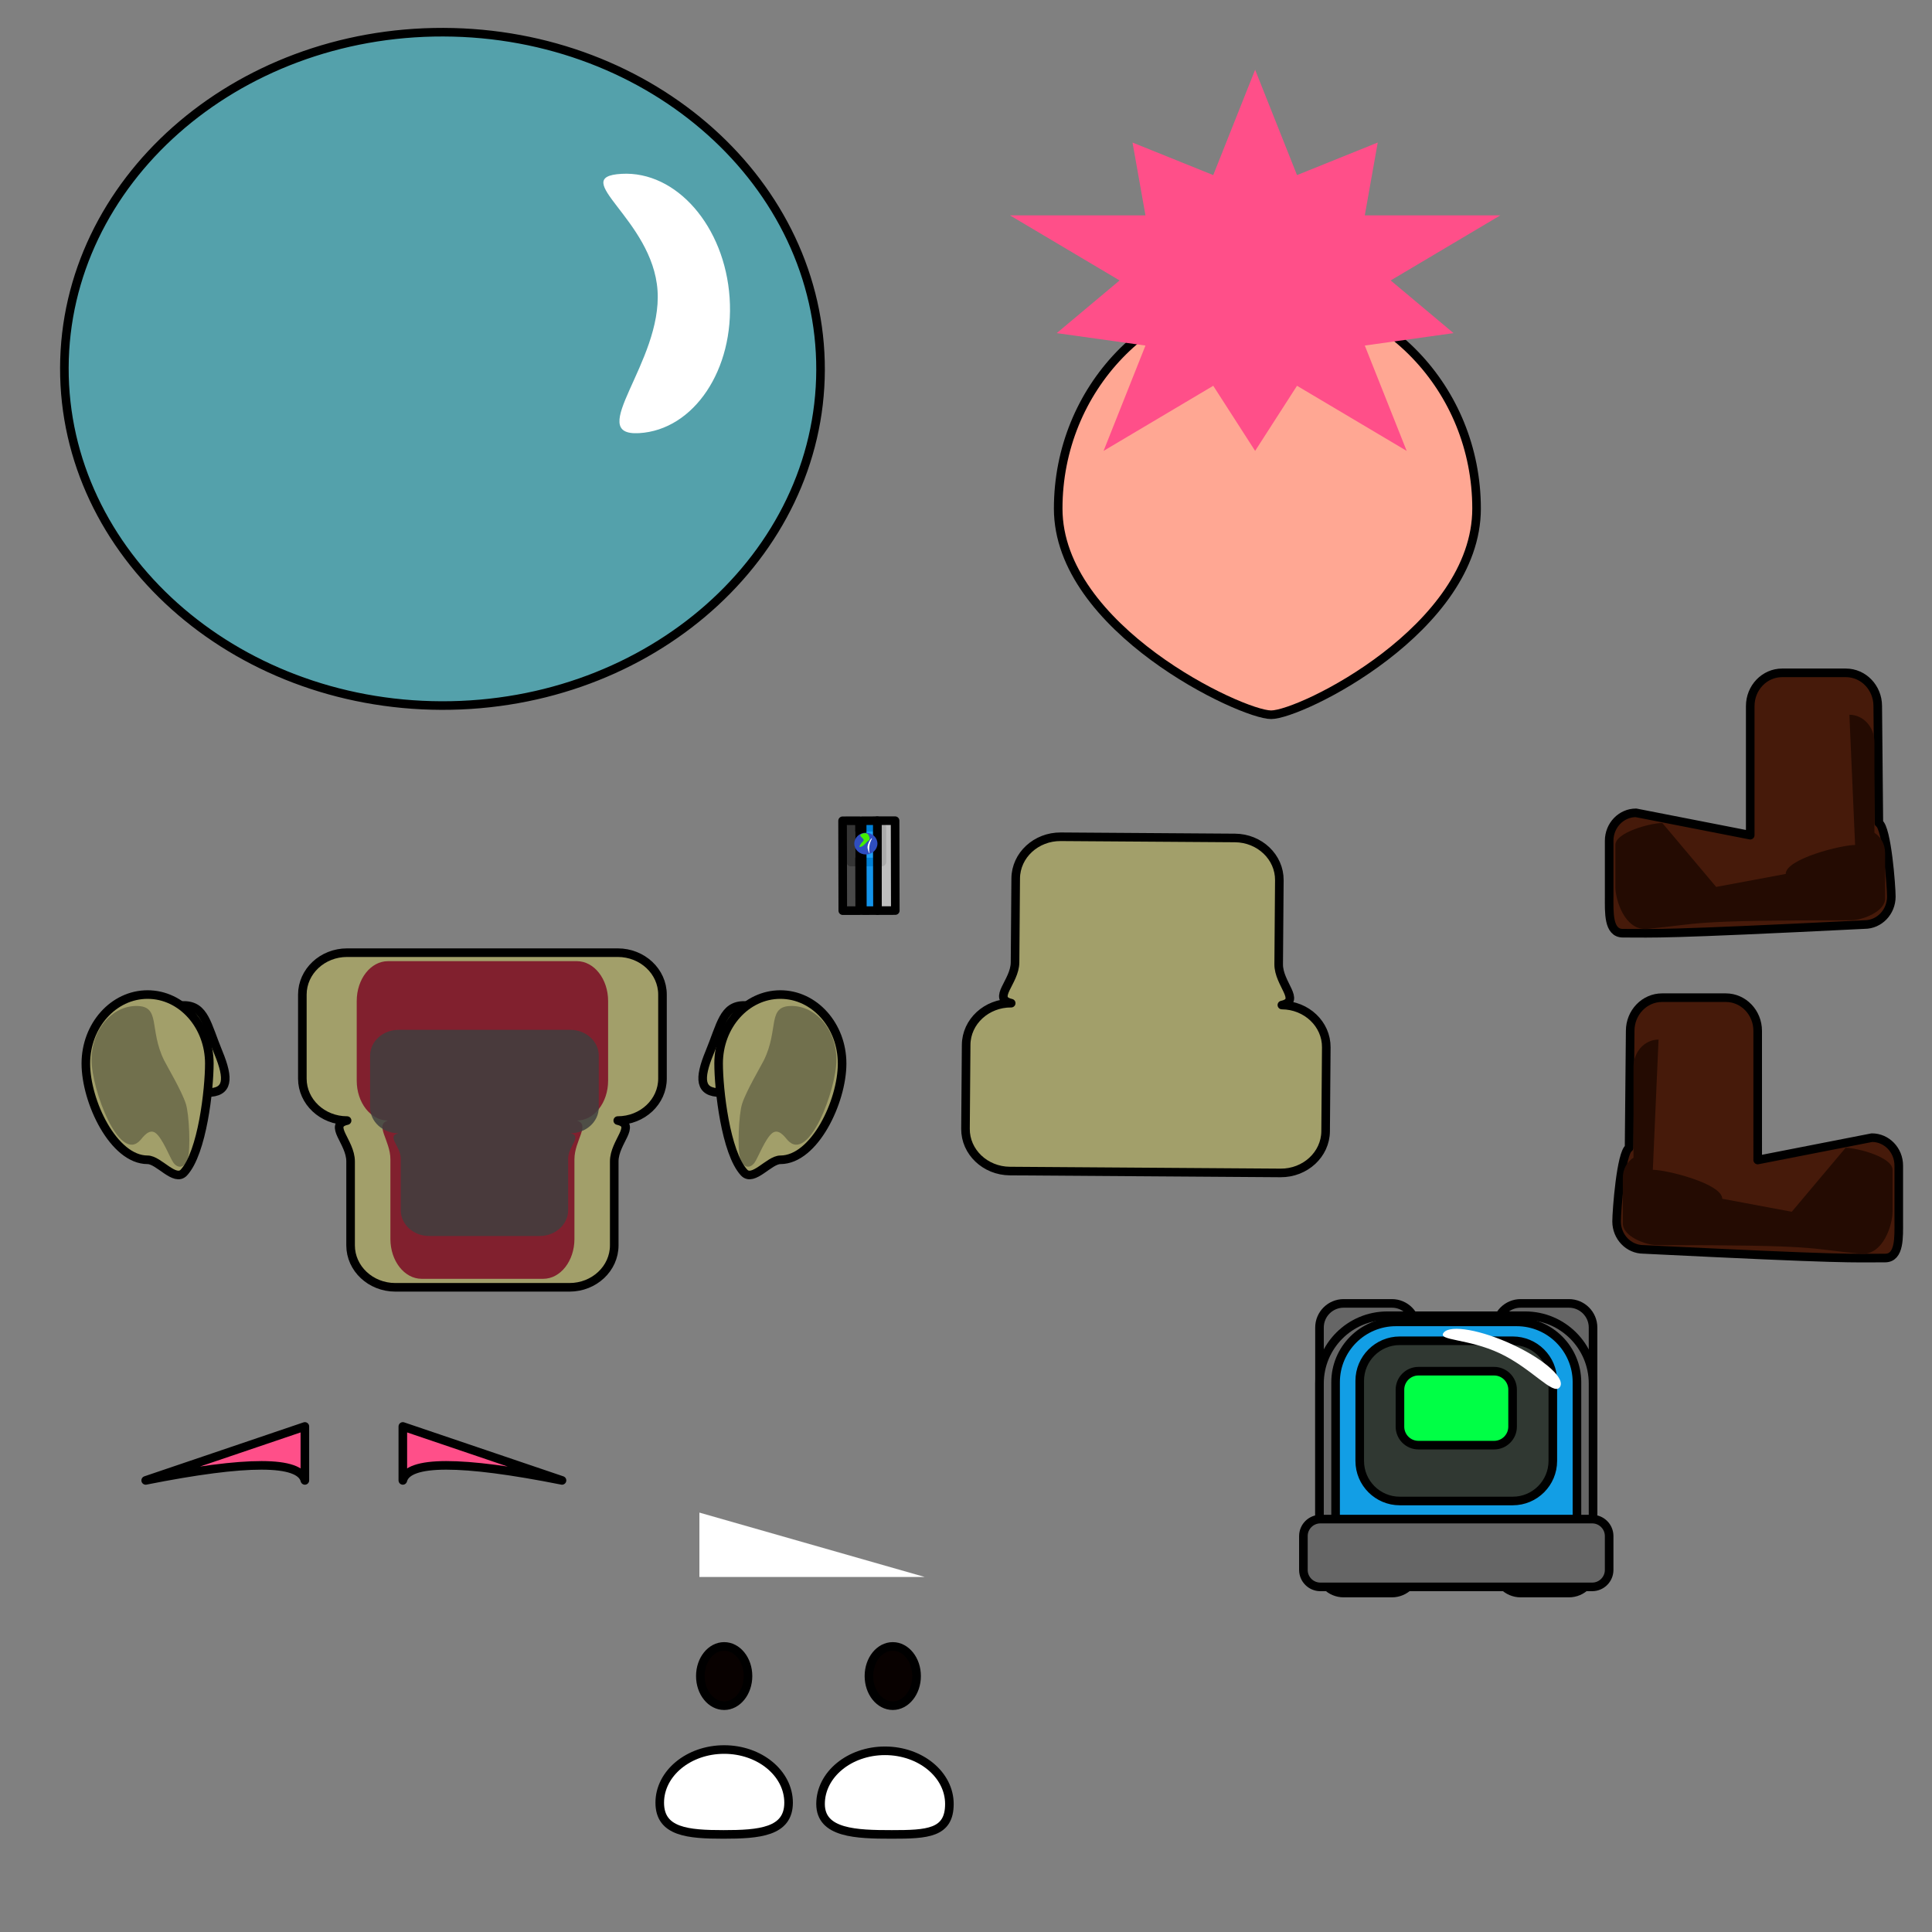 <?xml version="1.0" encoding="UTF-8" standalone="no"?><!DOCTYPE svg PUBLIC "-//W3C//DTD SVG 1.1//EN" "http://www.w3.org/Graphics/SVG/1.1/DTD/svg11.dtd"><svg width="100%" height="100%" viewBox="0 0 938 938" version="1.1" xmlns="http://www.w3.org/2000/svg" xmlns:xlink="http://www.w3.org/1999/xlink" xml:space="preserve" xmlns:serif="http://www.serif.com/" style="fill-rule:evenodd;clip-rule:evenodd;stroke-linecap:round;stroke-linejoin:round;stroke-miterlimit:1.5;"><rect x="0" y="0" width="938" height="938" fill="#808080" stroke="none"/><g id="Layer3"><path d="M773.438,644.531c-0,-6.468 -5.251,-11.719 -11.719,-11.719l-23.438,0c-6.468,0 -11.718,5.251 -11.718,11.719l-0,117.188c-0,6.468 5.25,11.718 11.718,11.718l23.438,0c6.468,0 11.719,-5.25 11.719,-11.718l-0,-117.188Z" style="fill:#666;stroke:#000;stroke-width:4.17px;"/><path d="M687.5,644.531c0,-6.468 -5.251,-11.719 -11.719,-11.719l-23.437,0c-6.468,0 -11.719,5.251 -11.719,11.719l0,117.188c0,6.468 5.251,11.718 11.719,11.718l23.437,0c6.468,0 11.719,-5.25 11.719,-11.718l0,-117.188Z" style="fill:#666;stroke:#000;stroke-width:4.17px;"/><path d="M622.358,487.954c9.575,-2.069 -1.624,-10.218 -1.548,-19.836l0.32,-40.755c0.088,-11.247 -9.572,-20.445 -21.559,-20.528l-84.564,-0.584c-11.986,-0.083 -21.79,8.98 -21.878,20.227l-0.32,40.755c-0.075,9.619 -11.401,17.612 -1.86,19.813c-11.987,-0.083 -21.79,8.981 -21.878,20.227l-0.32,40.756c-0.089,11.246 9.571,20.445 21.558,20.528l131.409,0.908c11.987,0.083 21.79,-8.981 21.879,-20.228l0.32,-40.755c0.088,-11.247 -9.572,-20.445 -21.559,-20.528Z" style="fill:#a29f6a;stroke:#000;stroke-width:4.17px;"/><path d="M168.51,544.041c-9.558,2.135 1.705,10.206 1.705,19.824l-0,40.757c-0,11.247 9.732,20.378 21.719,20.378l84.566,0c11.987,0 21.719,-9.131 21.719,-20.378l-0,-40.757c-0,-9.618 11.263,-17.689 1.704,-19.824c11.987,-0 21.719,-9.132 21.719,-20.379l0,-40.756c0,-11.247 -9.732,-20.378 -21.719,-20.378l-131.413,-0c-11.987,-0 -21.719,9.131 -21.719,20.378l0,40.756c0,11.247 9.732,20.379 21.719,20.379Z" style="fill:#a29f6a;stroke:#000;stroke-width:4.17px;"/><path d="M188.353,544.027c-6.672,2.026 1.19,9.687 1.19,18.817l-0,38.685c-0,10.676 6.793,19.343 15.16,19.343l59.028,0c8.367,0 15.16,-8.667 15.16,-19.343l-0,-38.685c-0,-9.13 7.861,-16.791 1.189,-18.817c8.368,-0 15.16,-8.668 15.16,-19.343l0,-38.686c0,-10.675 -6.792,-19.343 -15.16,-19.343l-91.727,0c-8.367,0 -15.16,8.668 -15.16,19.343l0,38.686c0,10.675 6.793,19.343 15.16,19.343Z" style="fill:#7c0923;fill-opacity:0.84;"/><path d="M193.478,550.213c-6.069,1.316 1.082,6.287 1.082,12.213l0,25.106c0,6.929 6.18,12.553 13.791,12.553l53.696,0c7.611,0 13.791,-5.624 13.791,-12.553l-0,-25.106c-0,-5.926 7.151,-10.897 1.082,-12.213c7.611,0 13.791,-5.625 13.791,-12.553l-0,-25.107c-0,-6.928 -6.18,-12.553 -13.791,-12.553l-83.442,0c-7.611,0 -13.791,5.625 -13.791,12.553l0,25.107c0,6.928 6.18,12.553 13.791,12.553Z" style="fill:#404040;fill-opacity:0.84;"/><g><path d="M89.287,488.152c10.097,-0 11.167,9.427 16.751,22.923c5.303,12.814 4.807,19.396 -5.29,19.396c-10.097,0 -22.923,-7.732 -22.923,-21.6c0,-13.868 1.365,-20.719 11.462,-20.719Z" style="fill:#a29f6a;stroke:#000;stroke-width:4.17px;"/><path d="M71.654,482.862c16.544,-0 29.976,15.012 29.976,33.503c-0,12.39 -3.386,43.185 -12.343,52.899c-4.41,4.783 -12.175,-6.171 -17.633,-6.171c-16.545,-0 -29.977,-28.237 -29.977,-46.728c0,-18.491 13.432,-33.503 29.977,-33.503Z" style="fill:#a29f6a;stroke:#000;stroke-width:4.17px;"/><path d="M66.238,488.403c12.03,-0 5.955,11.301 13.469,26.449c1.378,2.778 8.347,14.466 10.485,20.928c1.733,5.237 2.376,22.459 0.977,26.682c-1.707,5.15 -5.05,4.768 -7.054,1.916c-1.615,-2.3 -5.153,-11.676 -8.539,-14.259c-3.106,-2.371 -6.084,1.877 -7.33,3.31c-10.286,11.828 -23.805,-24.476 -23.805,-38.897c-0,-14.421 9.767,-26.129 21.797,-26.129Z" style="fill:#191919;fill-opacity:0.35;"/></g><g><path d="M361.239,488.152c-10.096,-0 -11.167,9.427 -16.751,22.923c-5.302,12.814 -4.807,19.396 5.29,19.396c10.097,0 22.923,-7.732 22.923,-21.6c-0,-13.868 -1.365,-20.719 -11.462,-20.719Z" style="fill:#a29f6a;stroke:#000;stroke-width:4.17px;"/><path d="M378.873,482.862c-16.545,-0 -29.977,15.012 -29.977,33.503c0,12.39 3.386,43.185 12.343,52.899c4.411,4.783 12.175,-6.171 17.634,-6.171c16.544,-0 29.976,-28.237 29.976,-46.728c-0,-18.491 -13.432,-33.503 -29.976,-33.503Z" style="fill:#a29f6a;stroke:#000;stroke-width:4.17px;"/><path d="M384.288,488.403c-12.03,-0 -5.955,11.301 -13.469,26.449c-1.378,2.778 -8.347,14.466 -10.485,20.928c-1.733,5.237 -2.376,22.459 -0.976,26.682c1.706,5.15 5.05,4.768 7.053,1.916c1.615,-2.3 5.153,-11.676 8.539,-14.259c3.106,-2.371 6.084,1.877 7.331,3.31c10.285,11.828 23.804,-24.476 23.804,-38.897c0,-14.421 -9.767,-26.129 -21.797,-26.129Z" style="fill:#191919;fill-opacity:0.35;"/></g><g><path d="M428.184,418.489l-0.038,-16.857l-15.126,0.03l0.038,16.857l15.126,-0.03Z" style="fill:#cacaca;fill-opacity:0.84;stroke:#000;stroke-width:4.17px;"/><path d="M417.386,442.121l-0.098,-43.649l-8.211,0.016l0.098,43.649l8.211,-0.016Z" style="fill:#404040;fill-opacity:0.84;stroke:#000;stroke-width:4.17px;"/><path d="M434.673,442.087l-0.098,-43.649l-8.643,0.017l0.098,43.649l8.643,-0.017Z" style="fill:#cacaca;fill-opacity:0.84;stroke:#000;stroke-width:4.17px;"/><path d="M426.03,442.104l-0.098,-43.649l-7.347,0.014l0.098,43.65l7.347,-0.015Z" style="fill:#0098ff;fill-opacity:0.84;stroke:#000;stroke-width:4.17px;"/><path d="M426.003,409.563c0.006,2.912 -2.506,5.282 -5.607,5.288c-3.1,0.006 -5.623,-2.353 -5.63,-5.266c-0.006,-2.913 2.506,-5.282 5.607,-5.288c3.1,-0.007 5.623,2.353 5.63,5.266Z" style="fill:#2f4ec0;"/><path d="M421.467,405.106c0,0 1.421,2.241 0.372,2.907c-1.625,1.033 -2.133,2.606 -4.044,3.19c-1.242,0.379 0.072,-1.702 1.29,-2.844c1.218,-1.143 -2.849,-2.452 -0.872,-3.394c2.304,-1.097 3.254,0.141 3.254,0.141Z" style="fill:#44ef00;"/><path d="M422.241,414.442c0,-0 -0.987,-3.203 0.898,-6.903c1.065,-2.092 -2.445,1.674 -1.885,4.469c0.401,1.998 0.987,2.434 0.987,2.434Z" style="fill:#fff;"/></g><path d="M790.927,557.301c-3.935,2.335 -6.053,30.676 -6.053,35.724c0,7.485 5.839,13.562 13.03,13.562c100.285,4.973 100.635,4.199 117.32,4.199c7.192,0 6.641,-10.276 6.641,-17.761l0,-27.123c0,-7.485 -5.838,-13.562 -13.03,-13.562l-55.46,10.85l-0.005,-62.707c-0,-8.89 -6.935,-16.108 -15.476,-16.108l-30.953,-0c-8.541,-0 -15.476,7.218 -15.476,16.108l-0.538,56.818Z" style="fill:#461a0a;stroke:#000;stroke-width:4.17px;"/><path d="M793.079,562.054c-3.092,1.92 -5.178,5.543 -5.178,9.693l-0,22.299c-0,6.154 10.893,10.45 16.543,10.45c80.475,0 71.691,1.608 98.898,4.189c11.006,1.043 15.507,-14.215 15.507,-20.369l-0,-20.369c-0,-6.153 -17.142,-10.67 -22.793,-10.67l-26.137,31.039l-33.761,-6.308c0,-7.309 -26.981,-14.061 -33.693,-14.061l2.773,-63.227c-6.711,-0 -12.159,5.934 -12.159,13.243l-0,44.091Z" style="fill:#240b02;"/><path d="M912.198,399.596c3.935,2.335 6.053,30.676 6.053,35.724c-0,7.485 -5.839,13.562 -13.03,13.562c-100.285,4.973 -100.635,4.2 -117.32,4.2c-7.192,-0 -6.641,-10.277 -6.641,-17.762l-0,-27.123c-0,-7.485 5.838,-13.562 13.03,-13.562l55.46,10.85l0.005,-62.707c0,-8.89 6.935,-16.108 15.476,-16.108l30.953,0c8.541,0 15.476,7.218 15.476,16.108l0.538,56.818Z" style="fill:#461a0a;stroke:#000;stroke-width:4.17px;"/><path d="M910.046,404.349c3.092,1.92 5.178,5.543 5.178,9.693l0,22.299c0,6.154 -10.893,10.45 -16.543,10.45c-80.475,0 -71.691,1.608 -98.898,4.189c-11.006,1.043 -15.507,-14.215 -15.507,-20.369l0,-20.369c0,-6.153 17.142,-10.67 22.793,-10.67l26.137,31.039l33.761,-6.308c-0,-7.309 26.981,-14.061 33.693,-14.061l-2.773,-63.227c6.711,-0 12.159,5.934 12.159,13.243l0,44.091Z" style="fill:#240b02;"/><path d="M773.438,671.709c-0,-18.165 -14.748,-32.912 -32.913,-32.912l-66.988,-0c-18.165,-0 -32.912,14.747 -32.912,32.912l0,65.824c0,18.165 14.747,32.912 32.912,32.912l66.988,0c18.165,0 32.912,-14.747 32.912,-32.912l0,-65.824Z" style="fill:#666;stroke:#000;stroke-width:4.17px;"/><path d="M765.625,671.085c-0,-16.169 -13.127,-29.296 -29.297,-29.296l-58.594,-0c-16.169,-0 -29.297,13.127 -29.297,29.296l0,70.064c0,16.169 13.128,29.296 29.297,29.296l58.594,0c16.17,0 29.297,-13.127 29.297,-29.296l-0,-70.064Z" style="fill:#129ee5;stroke:#000;stroke-width:4.17px;"/><path d="M781.25,745.761c0,-4.541 -3.687,-8.228 -8.228,-8.228l-131.981,0c-4.542,0 -8.229,3.687 -8.229,8.228l0,16.456c0,4.542 3.687,8.228 8.229,8.228l131.981,0c4.541,0 8.228,-3.686 8.228,-8.228l0,-16.456Z" style="fill:#666;stroke:#000;stroke-width:4.17px;"/><path d="M753.906,670.401c0,-10.734 -8.714,-19.448 -19.448,-19.448l-54.854,-0c-10.733,-0 -19.448,8.714 -19.448,19.448l0,38.896c0,10.734 8.715,19.448 19.448,19.448l54.854,0c10.734,0 19.448,-8.714 19.448,-19.448l0,-38.896Z" style="fill:#303832;stroke:#000;stroke-width:4.17px;"/><path d="M734.375,674.701c0,-4.954 -4.022,-8.976 -8.976,-8.976l-36.735,-0c-4.954,-0 -8.976,4.022 -8.976,8.976l-0,17.952c-0,4.954 4.022,8.976 8.976,8.976l36.735,-0c4.954,-0 8.976,-4.022 8.976,-8.976l0,-17.952Z" style="fill:#00ff45;stroke:#000;stroke-width:4.17px;"/><path d="M734.91,653.06c15.53,7.342 25.522,16.542 22.298,20.533c-3.223,3.99 -13.425,-9.163 -28.955,-16.504c-15.53,-7.341 -30.546,-6.108 -27.323,-10.099c3.224,-3.991 18.45,-1.271 33.98,6.07Z" style="fill:#fff;"/><path d="M272.858,718.75l-77.282,-26.203l-0,26.203c2.482,-9.643 27.835,-9.83 77.282,0Z" style="fill:#ff4f89;stroke:#000;stroke-width:4.17px;"/><path d="M70.734,718.75l77.282,-26.203l0,26.203c-2.482,-9.643 -27.835,-9.83 -77.282,0Z" style="fill:#ff4f89;stroke:#000;stroke-width:4.17px;"/></g><g id="Layer1"><path d="M615.32,141.396c56.054,0 101.563,47.28 101.563,105.515c-0,58.235 -85.325,100.104 -99.751,100.104c-14.426,-0 -103.374,-41.869 -103.374,-100.104c-0,-58.235 45.509,-105.515 101.562,-105.515Z" style="fill:#ffa793;stroke:#000;stroke-width:4.17px;"/><path d="M351.589,849.408c17.262,0 31.276,11.568 31.276,25.816c0,14.248 -14.315,15.401 -31.577,15.401c-17.262,-0 -30.976,-1.153 -30.976,-15.401c0,-14.248 14.015,-25.816 31.277,-25.816Z" style="fill:#fff;stroke:#000;stroke-width:4.17px;"/><path d="M429.661,850.029c17.262,0 31.276,11.568 31.276,25.816c0,14.248 -10.704,14.78 -27.965,14.78c-17.262,-0 -34.587,-0.532 -34.587,-14.78c-0,-14.248 14.014,-25.816 31.276,-25.816Z" style="fill:#fff;stroke:#000;stroke-width:4.17px;"/><ellipse cx="433.446" cy="813.737" rx="11.571" ry="14.388" style="fill:#080100;stroke:#000;stroke-width:4.17px;"/><ellipse cx="351.589" cy="813.737" rx="11.571" ry="14.388" style="fill:#080100;stroke:#000;stroke-width:4.17px;"/><path d="M448.937,765.625l-109.375,-31.25l-0,31.25l109.375,0Z" style="fill:#fff;"/><path d="M609.375,33.866l20.337,51.145l39.19,-15.805l-6.284,35.341l65.812,-0l-53.243,31.609l30.505,25.573l-43.074,6.037l20.337,51.145l-53.243,-31.609l-20.337,31.609l-20.337,-31.609l-53.243,31.609l20.337,-51.145l-43.074,-6.037l30.505,-25.573l-53.243,-31.609l65.812,-0l-6.284,-35.341l39.19,15.805l20.337,-51.145Z" style="fill:#ff4f89;"/></g><g id="Layer2"><path d="M215.283,15.626c101.313,0.289 183.357,73.769 183.1,163.988c-0.258,90.218 -82.72,163.229 -184.033,162.94c-101.312,-0.289 -183.357,-73.769 -183.099,-163.988c0.257,-90.218 82.719,-163.229 184.032,-162.94Z" style="fill:#00e4ff;fill-opacity:0.34;stroke:#000;stroke-width:4.17px;"/><path d="M354.24,144.629c2.337,34.742 -17.375,64.166 -43.991,65.666c-26.615,1.499 11.326,-34.481 8.99,-69.223c-2.336,-34.742 -44.071,-55.175 -17.456,-56.674c26.616,-1.5 50.121,25.489 52.457,60.231Z" style="fill:#fff;"/></g></svg>